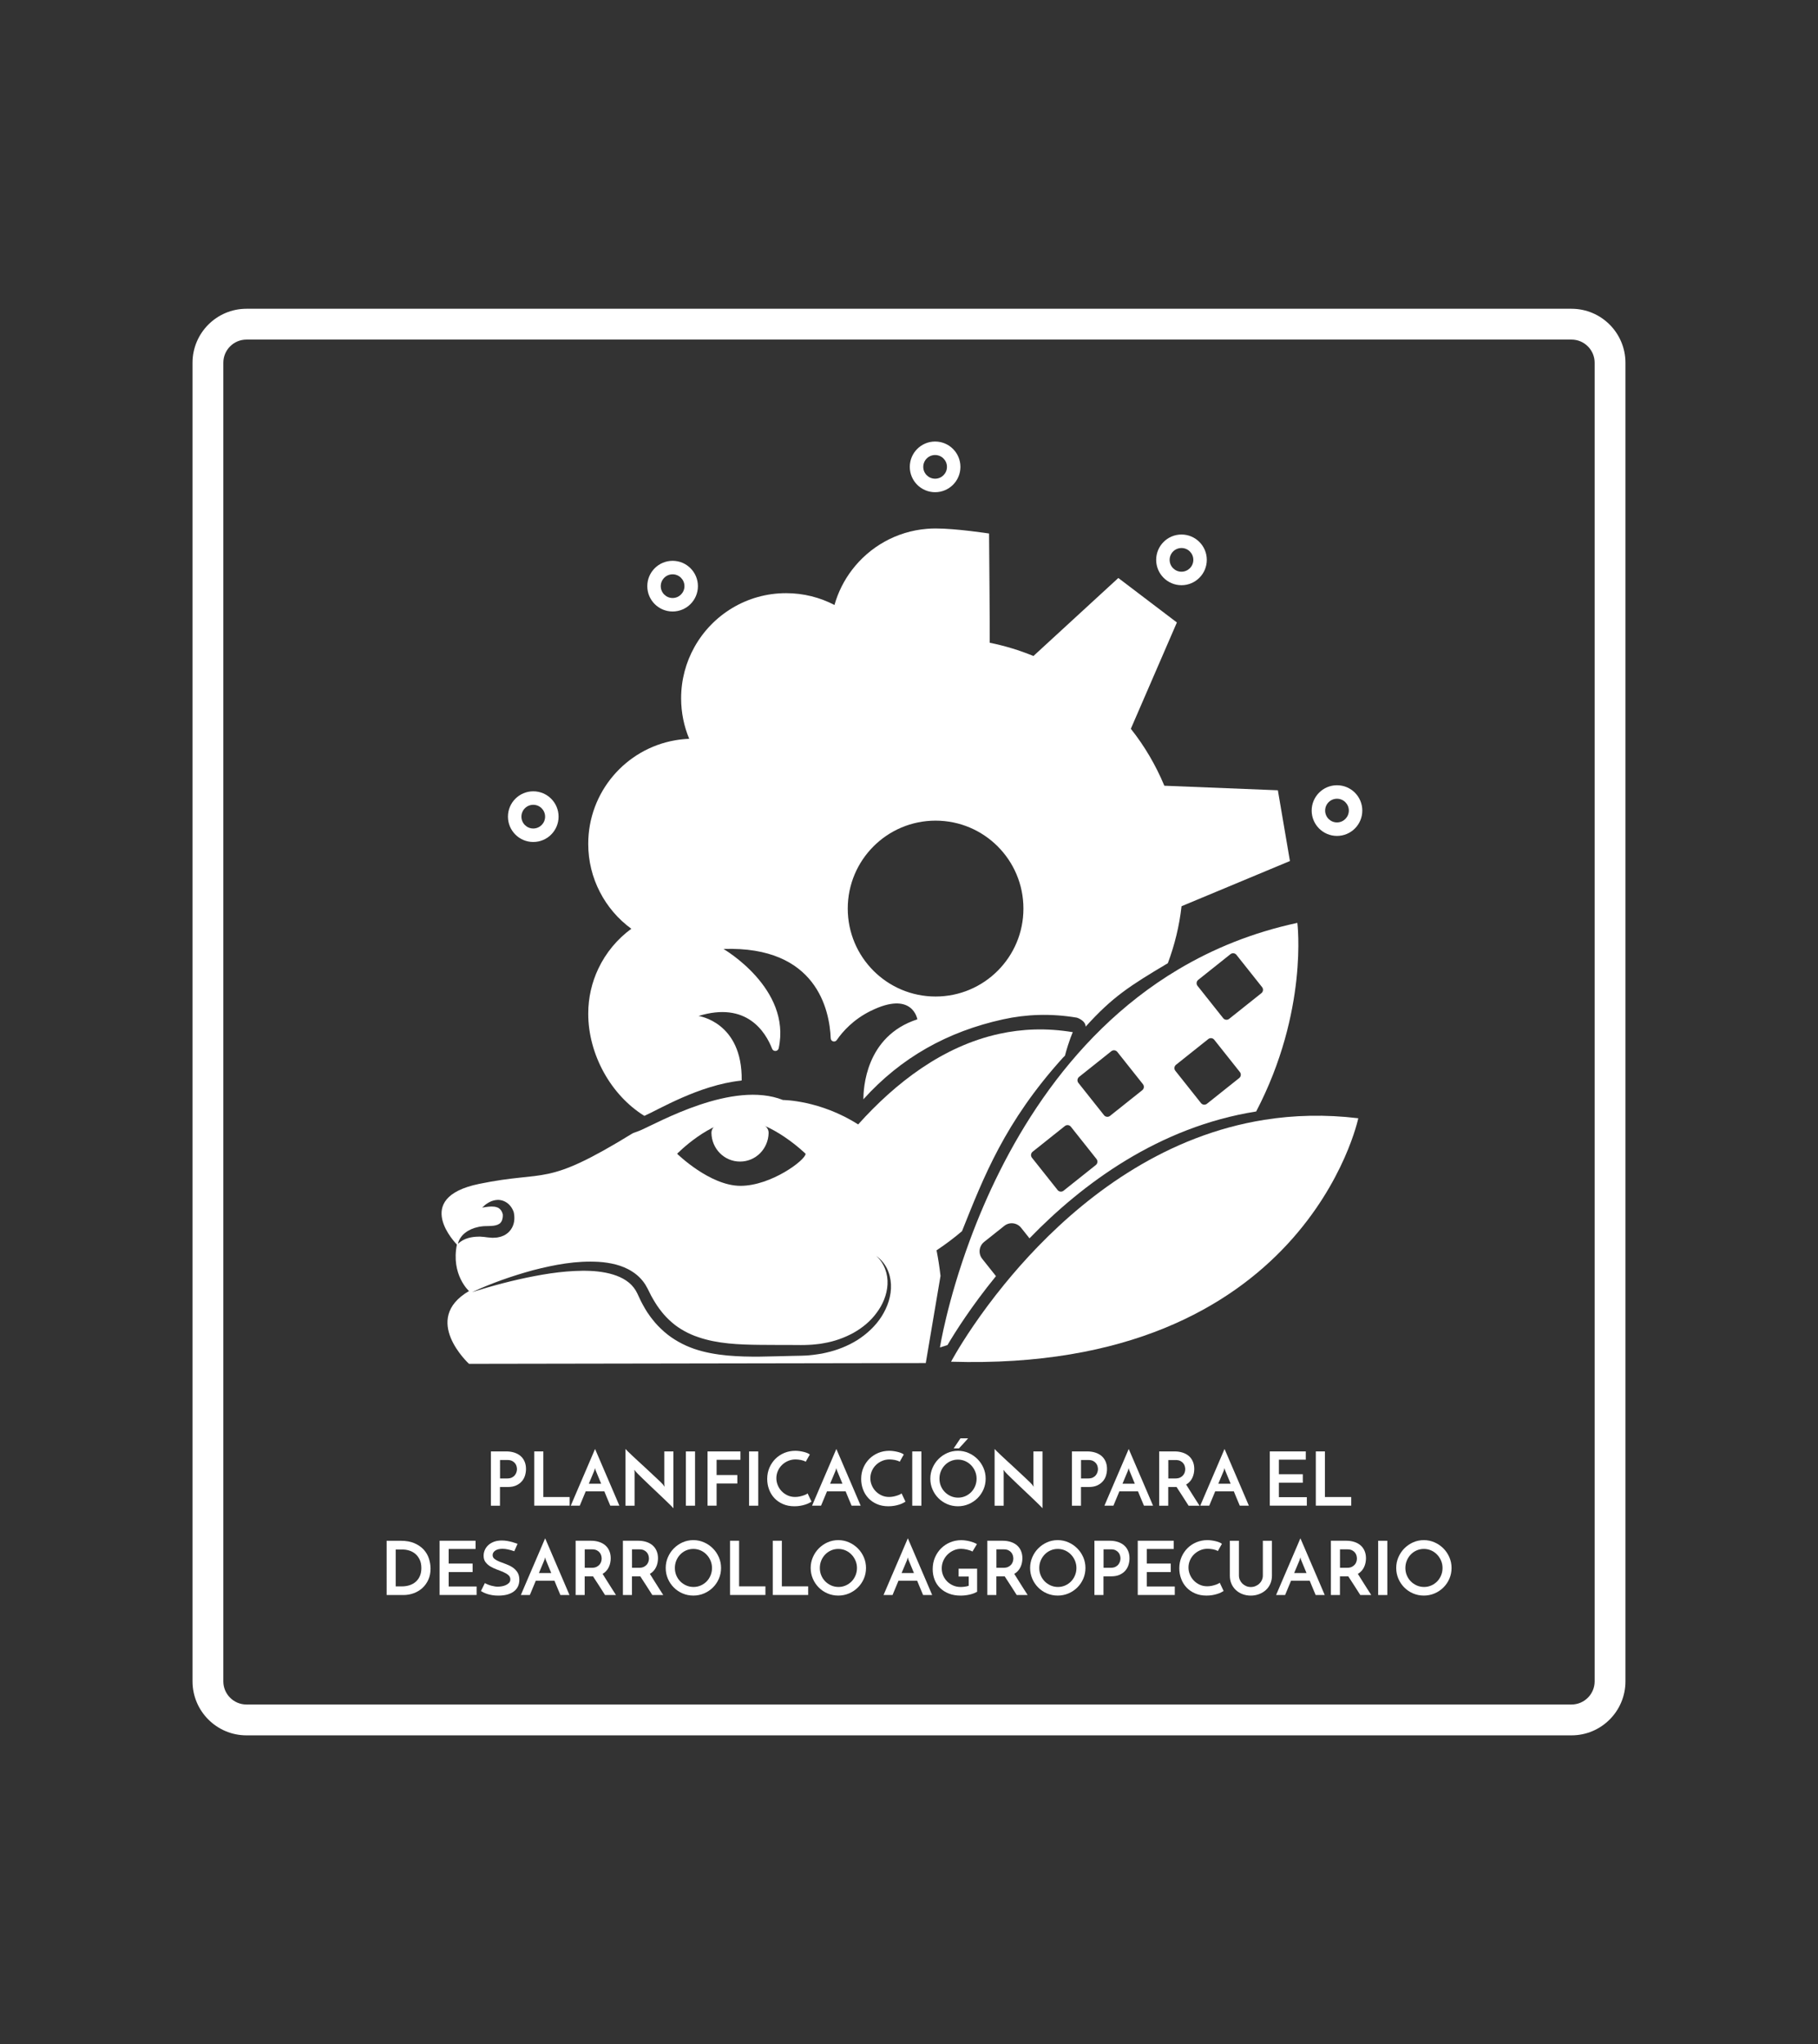 <?xml version="1.0" encoding="utf-8"?>
<!-- Generator: Adobe Illustrator 27.1.0, SVG Export Plug-In . SVG Version: 6.00 Build 0)  -->
<svg version="1.1" id="Capa_1" xmlns="http://www.w3.org/2000/svg" xmlns:xlink="http://www.w3.org/1999/xlink" x="0px" y="0px"
	 viewBox="0 0 683 768" style="enable-background:new 0 0 683 768;" xml:space="preserve">
<rect x="0" y="0" width="683" height="768" fill="#333333" stroke="none"/>
<style type="text/css">
	.st0{fill:#002E6D;}
	.st1{fill-rule:evenodd;clip-rule:evenodd;fill:#002E6D;}
	.st2{fill-rule:evenodd;clip-rule:evenodd;}
	.st3{fill:#FFFFFF;}
	.st4{fill-rule:evenodd;clip-rule:evenodd;fill:#FFFFFF;}
</style>
<g>
	<g>
		<g>
			<g>
				<path class="st3" d="M590.41,652H92.59c-11.17,0-20.26-9.1-20.26-20.29V136.3c0-11.19,9.09-20.29,20.26-20.29h497.81
					c11.19,0,20.26,9.1,20.26,20.29v495.41C610.67,642.9,601.59,652,590.41,652z M92.59,127.59c-4.8,0-8.69,3.9-8.69,8.71v495.41
					c0,4.79,3.89,8.7,8.69,8.7h497.81c4.8,0,8.69-3.91,8.69-8.7V136.3c0-4.8-3.89-8.71-8.69-8.71H92.59z"/>
			</g>
			<g>
				<path class="st3" d="M184.43,565.71v-20.39h5.75c1.12,0,2.14,0.15,3.06,0.45c0.92,0.3,1.7,0.73,2.35,1.29
					c0.64,0.56,1.14,1.25,1.49,2.07c0.35,0.82,0.53,1.74,0.53,2.77c0,0.82-0.12,1.64-0.36,2.45c-0.24,0.81-0.64,1.54-1.19,2.18
					c-0.55,0.64-1.26,1.17-2.14,1.57c-0.88,0.4-1.95,0.6-3.24,0.6h-2.85v7.02H184.43z M187.84,555.48h2.74
					c0.71,0,1.29-0.12,1.76-0.36c0.47-0.24,0.84-0.54,1.12-0.91c0.28-0.36,0.47-0.75,0.59-1.15c0.11-0.4,0.17-0.76,0.17-1.08
					c0-0.3-0.05-0.65-0.15-1.05c-0.1-0.4-0.29-0.78-0.56-1.13c-0.27-0.35-0.64-0.65-1.1-0.89c-0.47-0.24-1.06-0.36-1.79-0.36h-2.76
					V555.48z"/>
				<path class="st3" d="M200.71,565.71v-20.39h3.41v17.14h9.89v3.24H200.71z"/>
				<path class="st3" d="M229.28,565.71c-0.06-0.13-0.15-0.36-0.29-0.7c-0.14-0.34-0.31-0.75-0.52-1.23
					c-0.21-0.48-0.43-1.02-0.67-1.61c-0.24-0.59-0.49-1.2-0.75-1.83h-7.01l-2.23,5.37h-3.38c0.07-0.17,0.25-0.58,0.53-1.24
					c0.28-0.66,0.63-1.48,1.05-2.46c0.42-0.98,0.88-2.07,1.4-3.27c0.51-1.2,1.04-2.43,1.58-3.68c0.54-1.25,1.07-2.48,1.58-3.68
					c0.51-1.2,0.98-2.29,1.4-3.27c0.42-0.98,0.77-1.8,1.05-2.46c0.28-0.66,0.46-1.08,0.53-1.25c0.07,0.17,0.26,0.58,0.54,1.25
					c0.29,0.66,0.64,1.48,1.06,2.46c0.42,0.98,0.88,2.07,1.4,3.27c0.51,1.2,1.04,2.43,1.58,3.68c0.54,1.25,1.07,2.47,1.58,3.68
					c0.51,1.2,0.98,2.29,1.4,3.27c0.42,0.98,0.77,1.8,1.05,2.46s0.46,1.08,0.53,1.24H229.28z M221.21,557.46h4.64l-2.01-4.87
					c-0.02-0.02-0.07-0.14-0.14-0.38c-0.07-0.23-0.13-0.44-0.17-0.63c-0.04,0.19-0.09,0.4-0.17,0.63c-0.07,0.23-0.11,0.36-0.11,0.38
					L221.21,557.46z"/>
				<path class="st3" d="M252.99,545.33v21.34c-0.13-0.17-0.42-0.48-0.87-0.92c-0.45-0.45-1-0.98-1.65-1.61
					c-0.65-0.62-1.37-1.31-2.16-2.07c-0.79-0.75-1.6-1.52-2.42-2.29c-0.82-0.77-1.62-1.53-2.4-2.28c-0.78-0.75-1.49-1.43-2.14-2.06
					c-0.64-0.62-1.18-1.16-1.62-1.59c-0.44-0.44-0.72-0.74-0.85-0.91c-0.02-0.04-0.09-0.13-0.22-0.29c-0.13-0.16-0.24-0.3-0.34-0.43
					l0.08,0.89v12.61h-3.41V544.4c0.13,0.17,0.42,0.47,0.87,0.91c0.45,0.44,1,0.96,1.65,1.58c0.65,0.62,1.37,1.29,2.16,2.01
					c0.79,0.73,1.6,1.47,2.42,2.22c0.82,0.75,1.62,1.5,2.4,2.24c0.78,0.74,1.5,1.41,2.15,2.01c0.65,0.61,1.2,1.12,1.63,1.55
					c0.44,0.43,0.72,0.73,0.85,0.9l0.53,0.78l-0.08-0.95v-12.33H252.99z"/>
				<path class="st3" d="M257.68,545.33h3.44v20.39h-3.44V545.33z"/>
				<path class="st3" d="M265.81,565.71v-20.39h12.37v3.16h-8.96v5.71h7.79v3.19h-7.79v8.33H265.81z"/>
				<path class="st3" d="M281.42,545.33h3.44v20.39h-3.44V545.33z"/>
				<path class="st3" d="M304.88,564.2c-0.22,0.15-0.54,0.33-0.94,0.53s-0.88,0.4-1.42,0.57c-0.55,0.18-1.17,0.33-1.86,0.45
					c-0.69,0.12-1.42,0.18-2.21,0.18c-1.6,0-3.04-0.27-4.3-0.83c-1.27-0.55-2.34-1.29-3.21-2.22s-1.55-2.02-2.01-3.27
					c-0.47-1.25-0.7-2.56-0.7-3.94c0-1.53,0.28-2.94,0.84-4.24c0.56-1.3,1.32-2.41,2.28-3.36c0.96-0.94,2.08-1.67,3.35-2.2
					c1.28-0.52,2.64-0.78,4.09-0.78c0.56,0,1.12,0.04,1.69,0.13c0.57,0.08,1.1,0.19,1.61,0.32c0.5,0.13,0.94,0.28,1.33,0.45
					c0.38,0.17,0.66,0.34,0.82,0.53c-0.17,0.26-0.3,0.47-0.39,0.64c-0.09,0.17-0.19,0.34-0.29,0.52c-0.1,0.18-0.21,0.38-0.34,0.6
					c-0.12,0.22-0.29,0.53-0.52,0.92c-0.22-0.15-0.49-0.28-0.81-0.39c-0.32-0.11-0.65-0.2-0.99-0.27c-0.34-0.07-0.69-0.12-1.05-0.15
					c-0.35-0.04-0.67-0.06-0.95-0.06c-1.04,0-2.01,0.2-2.89,0.59c-0.88,0.39-1.65,0.91-2.29,1.55c-0.64,0.64-1.15,1.39-1.51,2.25
					c-0.36,0.86-0.54,1.74-0.54,2.66c0,0.9,0.17,1.77,0.52,2.62c0.34,0.85,0.83,1.6,1.45,2.25c0.62,0.65,1.36,1.18,2.22,1.58
					c0.86,0.4,1.81,0.6,2.85,0.6c0.6,0,1.17-0.06,1.73-0.18c0.56-0.12,1.05-0.26,1.48-0.41c0.43-0.15,0.78-0.3,1.05-0.45
					c0.27-0.15,0.41-0.25,0.43-0.31L304.88,564.2z"/>
				<path class="st3" d="M319.93,565.71c-0.06-0.13-0.15-0.36-0.29-0.7c-0.14-0.34-0.31-0.75-0.52-1.23
					c-0.21-0.48-0.43-1.02-0.67-1.61c-0.24-0.59-0.49-1.2-0.75-1.83h-7.01l-2.23,5.37h-3.38c0.07-0.17,0.25-0.58,0.53-1.24
					s0.63-1.48,1.05-2.46c0.42-0.98,0.88-2.07,1.4-3.27c0.51-1.2,1.04-2.43,1.58-3.68c0.54-1.25,1.07-2.48,1.58-3.68
					c0.51-1.2,0.98-2.29,1.4-3.27c0.42-0.98,0.77-1.8,1.05-2.46c0.28-0.66,0.46-1.08,0.53-1.25c0.07,0.17,0.26,0.58,0.54,1.25
					c0.29,0.66,0.64,1.48,1.06,2.46c0.42,0.98,0.88,2.07,1.4,3.27c0.51,1.2,1.04,2.43,1.58,3.68c0.54,1.25,1.07,2.47,1.58,3.68
					c0.51,1.2,0.98,2.29,1.4,3.27c0.42,0.98,0.77,1.8,1.05,2.46c0.28,0.66,0.46,1.08,0.53,1.24H319.93z M311.86,557.46h4.64
					l-2.01-4.87c-0.02-0.02-0.07-0.14-0.14-0.38c-0.07-0.23-0.13-0.44-0.17-0.63c-0.04,0.19-0.09,0.4-0.17,0.63
					c-0.07,0.23-0.11,0.36-0.11,0.38L311.86,557.46z"/>
				<path class="st3" d="M340.18,564.2c-0.22,0.15-0.54,0.33-0.94,0.53c-0.4,0.21-0.88,0.4-1.42,0.57
					c-0.55,0.18-1.17,0.33-1.86,0.45c-0.69,0.12-1.42,0.18-2.21,0.18c-1.6,0-3.04-0.27-4.3-0.83c-1.27-0.55-2.34-1.29-3.21-2.22
					s-1.55-2.02-2.01-3.27c-0.47-1.25-0.7-2.56-0.7-3.94c0-1.53,0.28-2.94,0.84-4.24c0.56-1.3,1.32-2.41,2.28-3.36
					c0.96-0.94,2.08-1.67,3.35-2.2c1.28-0.52,2.64-0.78,4.09-0.78c0.56,0,1.12,0.04,1.69,0.13c0.57,0.08,1.1,0.19,1.61,0.32
					c0.5,0.13,0.94,0.28,1.33,0.45c0.38,0.17,0.66,0.34,0.82,0.53c-0.17,0.26-0.3,0.47-0.39,0.64c-0.09,0.17-0.19,0.34-0.29,0.52
					c-0.1,0.18-0.21,0.38-0.33,0.6c-0.12,0.22-0.29,0.53-0.52,0.92c-0.22-0.15-0.49-0.28-0.81-0.39c-0.32-0.11-0.65-0.2-0.99-0.27
					c-0.34-0.07-0.69-0.12-1.05-0.15c-0.35-0.04-0.67-0.06-0.95-0.06c-1.04,0-2.01,0.2-2.89,0.59c-0.88,0.39-1.65,0.91-2.29,1.55
					c-0.64,0.64-1.15,1.39-1.51,2.25c-0.36,0.86-0.54,1.74-0.54,2.66c0,0.9,0.17,1.77,0.52,2.62c0.34,0.85,0.83,1.6,1.45,2.25
					c0.62,0.65,1.36,1.18,2.22,1.58c0.86,0.4,1.81,0.6,2.85,0.6c0.6,0,1.17-0.06,1.73-0.18c0.56-0.12,1.05-0.26,1.48-0.41
					c0.43-0.15,0.78-0.3,1.05-0.45c0.27-0.15,0.41-0.25,0.43-0.31L340.18,564.2z"/>
				<path class="st3" d="M342.72,545.33h3.44v20.39h-3.44V545.33z"/>
				<path class="st3" d="M349.51,555.56c0-1.42,0.27-2.76,0.82-4.03c0.55-1.27,1.29-2.38,2.23-3.33c0.94-0.95,2.04-1.71,3.29-2.27
					c1.26-0.56,2.6-0.84,4.04-0.84c1.41,0,2.75,0.28,4.02,0.84c1.27,0.56,2.37,1.31,3.32,2.27c0.95,0.95,1.7,2.06,2.25,3.33
					c0.55,1.27,0.82,2.61,0.82,4.03c0,1.44-0.28,2.78-0.82,4.04c-0.55,1.26-1.3,2.36-2.25,3.3c-0.95,0.94-2.06,1.68-3.32,2.22
					c-1.27,0.54-2.61,0.81-4.02,0.81c-1.43,0-2.78-0.27-4.04-0.81c-1.26-0.54-2.36-1.28-3.29-2.22c-0.94-0.94-1.69-2.04-2.23-3.3
					C349.78,558.35,349.51,557,349.51,555.56z M352.94,555.56c0,0.99,0.18,1.92,0.54,2.78c0.36,0.87,0.87,1.62,1.51,2.27
					c0.64,0.64,1.39,1.15,2.23,1.52c0.85,0.37,1.76,0.56,2.75,0.56c0.95,0,1.85-0.19,2.69-0.56c0.85-0.37,1.58-0.88,2.21-1.52
					c0.62-0.64,1.12-1.4,1.48-2.27c0.36-0.87,0.54-1.79,0.54-2.78c0-0.99-0.19-1.92-0.56-2.78c-0.37-0.87-0.88-1.63-1.51-2.28
					c-0.63-0.65-1.37-1.16-2.22-1.54c-0.85-0.37-1.75-0.56-2.72-0.56c-0.97,0-1.88,0.19-2.72,0.56c-0.85,0.37-1.58,0.89-2.21,1.54
					c-0.62,0.65-1.12,1.41-1.48,2.28C353.12,553.65,352.94,554.57,352.94,555.56z M358.28,544.18c0.43-0.62,0.85-1.24,1.27-1.87
					c0.42-0.63,0.84-1.27,1.27-1.9h2.88c-0.56,0.63-1.13,1.27-1.7,1.9c-0.58,0.63-1.16,1.26-1.73,1.87H358.28z"/>
				<path class="st3" d="M391.65,545.33v21.34c-0.13-0.17-0.42-0.48-0.87-0.92c-0.45-0.45-1-0.98-1.65-1.61
					c-0.65-0.62-1.37-1.31-2.16-2.07c-0.79-0.75-1.6-1.52-2.42-2.29c-0.82-0.77-1.62-1.53-2.4-2.28c-0.78-0.75-1.49-1.43-2.14-2.06
					c-0.64-0.62-1.18-1.16-1.62-1.59c-0.44-0.44-0.72-0.74-0.85-0.91c-0.02-0.04-0.09-0.13-0.22-0.29c-0.13-0.16-0.24-0.3-0.33-0.43
					l0.08,0.89v12.61h-3.41V544.4c0.13,0.17,0.42,0.47,0.87,0.91c0.45,0.44,1,0.96,1.65,1.58c0.65,0.62,1.37,1.29,2.16,2.01
					c0.79,0.73,1.6,1.47,2.42,2.22c0.82,0.75,1.62,1.5,2.4,2.24c0.78,0.74,1.5,1.41,2.15,2.01c0.65,0.61,1.2,1.12,1.63,1.55
					c0.44,0.43,0.72,0.73,0.85,0.9l0.53,0.78l-0.08-0.95v-12.33H391.65z"/>
				<path class="st3" d="M402.71,565.71v-20.39h5.75c1.12,0,2.14,0.15,3.06,0.45c0.92,0.3,1.7,0.73,2.35,1.29
					c0.64,0.56,1.14,1.25,1.49,2.07c0.35,0.82,0.53,1.74,0.53,2.77c0,0.82-0.12,1.64-0.36,2.45c-0.24,0.81-0.64,1.54-1.19,2.18
					c-0.55,0.64-1.26,1.17-2.14,1.57c-0.88,0.4-1.95,0.6-3.24,0.6h-2.85v7.02H402.71z M406.11,555.48h2.74
					c0.71,0,1.29-0.12,1.76-0.36c0.47-0.24,0.84-0.54,1.12-0.91c0.28-0.36,0.47-0.75,0.59-1.15c0.11-0.4,0.17-0.76,0.17-1.08
					c0-0.3-0.05-0.65-0.15-1.05c-0.1-0.4-0.29-0.78-0.56-1.13c-0.27-0.35-0.64-0.65-1.1-0.89c-0.47-0.24-1.06-0.36-1.79-0.36h-2.76
					V555.48z"/>
				<path class="st3" d="M429.77,565.71c-0.06-0.13-0.15-0.36-0.29-0.7c-0.14-0.34-0.31-0.75-0.52-1.23
					c-0.2-0.48-0.43-1.02-0.67-1.61c-0.24-0.59-0.49-1.2-0.75-1.83h-7.01l-2.23,5.37h-3.38c0.07-0.17,0.25-0.58,0.53-1.24
					c0.28-0.66,0.63-1.48,1.05-2.46c0.42-0.98,0.88-2.07,1.4-3.27c0.51-1.2,1.04-2.43,1.58-3.68c0.54-1.25,1.07-2.48,1.58-3.68
					c0.51-1.2,0.98-2.29,1.4-3.27c0.42-0.98,0.77-1.8,1.05-2.46c0.28-0.66,0.46-1.08,0.53-1.25c0.07,0.17,0.26,0.58,0.54,1.25
					c0.29,0.66,0.64,1.48,1.06,2.46c0.42,0.98,0.88,2.07,1.4,3.27c0.51,1.2,1.04,2.43,1.58,3.68c0.54,1.25,1.07,2.47,1.58,3.68
					c0.51,1.2,0.98,2.29,1.4,3.27c0.42,0.98,0.77,1.8,1.05,2.46s0.46,1.08,0.53,1.24H429.77z M421.7,557.46h4.64l-2.01-4.87
					c-0.02-0.02-0.07-0.14-0.14-0.38c-0.07-0.23-0.13-0.44-0.17-0.63c-0.04,0.19-0.09,0.4-0.17,0.63c-0.07,0.23-0.11,0.36-0.11,0.38
					L421.7,557.46z"/>
				<path class="st3" d="M435.49,565.71v-20.39h5.75c1.12,0,2.14,0.15,3.06,0.45c0.92,0.3,1.7,0.73,2.35,1.29
					c0.64,0.56,1.14,1.25,1.49,2.07c0.35,0.82,0.53,1.74,0.53,2.77c0,0.56-0.06,1.12-0.17,1.68c-0.11,0.56-0.29,1.1-0.53,1.62
					c-0.24,0.52-0.56,1-0.95,1.44c-0.39,0.44-0.86,0.82-1.4,1.13c0.41,0.65,0.81,1.29,1.2,1.92c0.39,0.62,0.79,1.25,1.19,1.89
					s0.81,1.29,1.24,1.96c0.43,0.67,0.89,1.4,1.4,2.18h-4.11c-0.84-1.3-1.63-2.54-2.37-3.71c-0.75-1.17-1.46-2.27-2.15-3.31h-0.28
					h-2.85v7.02H435.49z M438.9,555.48h2.74c0.71,0,1.29-0.12,1.76-0.36c0.47-0.24,0.84-0.54,1.12-0.88
					c0.28-0.34,0.47-0.72,0.59-1.12c0.11-0.4,0.17-0.77,0.17-1.1c0-0.32-0.05-0.67-0.15-1.08c-0.1-0.4-0.29-0.78-0.56-1.13
					c-0.27-0.35-0.64-0.65-1.1-0.89c-0.47-0.24-1.06-0.36-1.79-0.36h-2.76V555.48z"/>
				<path class="st3" d="M465.77,565.71c-0.06-0.13-0.15-0.36-0.29-0.7c-0.14-0.34-0.31-0.75-0.52-1.23
					c-0.21-0.48-0.43-1.02-0.67-1.61c-0.24-0.59-0.49-1.2-0.75-1.83h-7.01l-2.23,5.37h-3.38c0.07-0.17,0.25-0.58,0.53-1.24
					s0.63-1.48,1.05-2.46c0.42-0.98,0.88-2.07,1.4-3.27c0.51-1.2,1.04-2.43,1.58-3.68c0.54-1.25,1.07-2.48,1.58-3.68
					c0.51-1.2,0.98-2.29,1.4-3.27c0.42-0.98,0.77-1.8,1.05-2.46c0.28-0.66,0.46-1.08,0.53-1.25c0.07,0.17,0.26,0.58,0.54,1.25
					c0.29,0.66,0.64,1.48,1.06,2.46c0.42,0.98,0.88,2.07,1.4,3.27c0.51,1.2,1.04,2.43,1.58,3.68c0.54,1.25,1.07,2.47,1.58,3.68
					c0.51,1.2,0.98,2.29,1.4,3.27c0.42,0.98,0.77,1.8,1.05,2.46c0.28,0.66,0.46,1.08,0.53,1.24H465.77z M457.7,557.46h4.64
					l-2.01-4.87c-0.02-0.02-0.07-0.14-0.14-0.38c-0.07-0.23-0.13-0.44-0.17-0.63c-0.04,0.19-0.09,0.4-0.17,0.63
					c-0.07,0.23-0.11,0.36-0.11,0.38L457.7,557.46z"/>
				<path class="st3" d="M477.05,565.71v-20.39h13.52v3.1h-10.11v5.48h8.99v3.19h-8.99v5.42h10.5v3.19H477.05z"/>
				<path class="st3" d="M494.34,565.71v-20.39h3.41v17.14h9.89v3.24H494.34z"/>
				<path class="st3" d="M145.24,578.89h5.28c2.05,0,3.78,0.31,5.21,0.94c1.42,0.62,2.58,1.43,3.48,2.42
					c0.89,0.99,1.54,2.11,1.94,3.37c0.4,1.26,0.6,2.51,0.6,3.76c0,1.53-0.27,2.9-0.82,4.12c-0.55,1.22-1.29,2.26-2.22,3.12
					c-0.93,0.86-2.02,1.51-3.25,1.97c-1.24,0.46-2.55,0.69-3.92,0.69h-6.28V578.89z M150.99,596.03c1.06,0,2.04-0.15,2.93-0.45
					c0.89-0.3,1.67-0.74,2.32-1.33c0.65-0.59,1.16-1.3,1.52-2.15c0.36-0.85,0.54-1.83,0.54-2.95c0-1.27-0.22-2.34-0.66-3.23
					c-0.44-0.88-0.99-1.6-1.66-2.15c-0.67-0.55-1.42-0.95-2.23-1.2c-0.82-0.25-1.6-0.38-2.35-0.38h-2.74v13.84H150.99z"/>
				<path class="st3" d="M165.15,599.27v-20.39h13.52v3.1h-10.11v5.48h8.99v3.19h-8.99v5.42h10.5v3.19H165.15z"/>
				<path class="st3" d="M194.44,580.03l-1.23,2.8c-0.78-0.28-1.55-0.5-2.32-0.67c-0.76-0.17-1.47-0.25-2.12-0.25
					c-1.14,0-2.03,0.22-2.7,0.67c-0.66,0.45-0.99,1.02-0.99,1.71c0,0.6,0.25,1.08,0.74,1.45c0.49,0.37,1.11,0.71,1.86,1.01
					c0.74,0.3,1.55,0.6,2.41,0.91c0.87,0.31,1.67,0.7,2.42,1.19c0.74,0.48,1.36,1.1,1.86,1.85c0.49,0.75,0.74,1.7,0.74,2.85
					c0,0.89-0.16,1.71-0.49,2.43c-0.33,0.73-0.81,1.35-1.47,1.87c-0.65,0.52-1.48,0.93-2.47,1.22c-1,0.29-2.16,0.43-3.5,0.43
					c-0.82,0-1.56-0.06-2.23-0.17c-0.67-0.11-1.27-0.25-1.8-0.42c-0.53-0.17-1-0.35-1.41-0.55c-0.41-0.2-0.76-0.39-1.06-0.57
					l1.48-2.99c0.78,0.43,1.62,0.76,2.51,0.99c0.89,0.23,1.68,0.35,2.37,0.35c0.34,0,0.77-0.04,1.3-0.11
					c0.53-0.07,1.05-0.21,1.55-0.42c0.5-0.21,0.94-0.49,1.3-0.84c0.36-0.35,0.54-0.81,0.54-1.37c0-0.65-0.25-1.19-0.74-1.61
					c-0.49-0.42-1.11-0.79-1.86-1.12c-0.75-0.33-1.55-0.65-2.42-0.96c-0.87-0.32-1.67-0.69-2.42-1.13
					c-0.75-0.44-1.36-0.98-1.86-1.62c-0.49-0.64-0.74-1.46-0.74-2.45c0-0.71,0.14-1.4,0.42-2.08c0.28-0.68,0.7-1.29,1.27-1.83
					c0.57-0.54,1.27-0.98,2.12-1.31c0.85-0.33,1.85-0.5,3-0.5c0.73,0,1.43,0.06,2.11,0.18c0.68,0.12,1.29,0.26,1.83,0.41
					c0.54,0.15,0.99,0.29,1.34,0.43S194.37,580.01,194.44,580.03z"/>
				<path class="st3" d="M210.53,599.27c-0.06-0.13-0.15-0.36-0.29-0.7c-0.14-0.34-0.31-0.75-0.52-1.23
					c-0.21-0.48-0.43-1.02-0.67-1.61c-0.24-0.59-0.49-1.2-0.75-1.83h-7.01l-2.23,5.37h-3.38c0.07-0.17,0.25-0.58,0.53-1.24
					c0.28-0.66,0.63-1.48,1.05-2.46c0.42-0.98,0.88-2.07,1.4-3.27c0.51-1.2,1.04-2.43,1.58-3.68c0.54-1.25,1.07-2.48,1.58-3.68
					c0.51-1.2,0.98-2.29,1.4-3.27c0.42-0.98,0.77-1.8,1.05-2.46c0.28-0.66,0.46-1.08,0.53-1.25c0.07,0.17,0.26,0.58,0.54,1.25
					c0.29,0.66,0.64,1.48,1.06,2.46c0.42,0.98,0.88,2.07,1.4,3.27c0.51,1.2,1.04,2.43,1.58,3.68c0.54,1.25,1.07,2.47,1.58,3.68
					c0.51,1.2,0.98,2.29,1.4,3.27c0.42,0.98,0.77,1.8,1.05,2.46c0.28,0.66,0.46,1.08,0.53,1.24H210.53z M202.46,591.02h4.64
					l-2.01-4.87c-0.02-0.02-0.07-0.14-0.14-0.38c-0.07-0.23-0.13-0.44-0.17-0.63c-0.04,0.19-0.09,0.4-0.17,0.63
					c-0.07,0.23-0.11,0.36-0.11,0.38L202.46,591.02z"/>
				<path class="st3" d="M216.26,599.27v-20.39h5.75c1.12,0,2.14,0.15,3.06,0.45c0.92,0.3,1.7,0.73,2.35,1.29
					c0.64,0.56,1.14,1.25,1.49,2.07s0.53,1.74,0.53,2.77c0,0.56-0.06,1.12-0.17,1.68c-0.11,0.56-0.29,1.1-0.53,1.62
					c-0.24,0.52-0.56,1-0.95,1.44c-0.39,0.44-0.86,0.82-1.4,1.13c0.41,0.65,0.81,1.29,1.2,1.92c0.39,0.62,0.79,1.25,1.19,1.89
					c0.4,0.63,0.81,1.29,1.24,1.96c0.43,0.67,0.89,1.4,1.4,2.18h-4.11c-0.84-1.3-1.63-2.54-2.37-3.71
					c-0.75-1.17-1.46-2.27-2.15-3.31h-0.28h-2.85v7.02H216.26z M219.66,589.04h2.74c0.71,0,1.29-0.12,1.76-0.36
					c0.47-0.24,0.84-0.54,1.12-0.88c0.28-0.34,0.47-0.72,0.59-1.12c0.11-0.4,0.17-0.77,0.17-1.1c0-0.32-0.05-0.67-0.15-1.08
					c-0.1-0.4-0.29-0.78-0.56-1.13c-0.27-0.35-0.64-0.65-1.1-0.89c-0.47-0.24-1.06-0.36-1.79-0.36h-2.76V589.04z"/>
				<path class="st3" d="M234.02,599.27v-20.39h5.75c1.12,0,2.14,0.15,3.06,0.45c0.92,0.3,1.7,0.73,2.35,1.29
					c0.64,0.56,1.14,1.25,1.49,2.07c0.35,0.82,0.53,1.74,0.53,2.77c0,0.56-0.06,1.12-0.17,1.68c-0.11,0.56-0.29,1.1-0.53,1.62
					c-0.24,0.52-0.56,1-0.95,1.44c-0.39,0.44-0.86,0.82-1.4,1.13c0.41,0.65,0.81,1.29,1.2,1.92c0.39,0.62,0.79,1.25,1.19,1.89
					c0.4,0.63,0.81,1.29,1.24,1.96c0.43,0.67,0.89,1.4,1.4,2.18h-4.11c-0.84-1.3-1.63-2.54-2.37-3.71
					c-0.75-1.17-1.46-2.27-2.15-3.31h-0.28h-2.85v7.02H234.02z M237.42,589.04h2.74c0.71,0,1.29-0.12,1.76-0.36
					c0.47-0.24,0.84-0.54,1.12-0.88c0.28-0.34,0.47-0.72,0.59-1.12c0.11-0.4,0.17-0.77,0.17-1.1c0-0.32-0.05-0.67-0.15-1.08
					c-0.1-0.4-0.29-0.78-0.56-1.13c-0.27-0.35-0.64-0.65-1.1-0.89c-0.47-0.24-1.06-0.36-1.79-0.36h-2.76V589.04z"/>
				<path class="st3" d="M250.1,589.12c0-1.42,0.27-2.76,0.82-4.03c0.55-1.27,1.29-2.38,2.23-3.33c0.94-0.95,2.04-1.71,3.29-2.27
					c1.26-0.56,2.6-0.84,4.04-0.84c1.41,0,2.75,0.28,4.02,0.84c1.27,0.56,2.37,1.31,3.32,2.27c0.95,0.95,1.7,2.06,2.25,3.33
					c0.55,1.27,0.82,2.61,0.82,4.03c0,1.44-0.28,2.78-0.82,4.04c-0.55,1.26-1.3,2.36-2.25,3.3c-0.95,0.94-2.06,1.68-3.32,2.22
					c-1.27,0.54-2.61,0.81-4.02,0.81c-1.43,0-2.78-0.27-4.04-0.81c-1.26-0.54-2.36-1.28-3.29-2.22c-0.94-0.94-1.69-2.04-2.23-3.3
					C250.38,591.9,250.1,590.56,250.1,589.12z M253.54,589.12c0,0.99,0.18,1.92,0.54,2.78c0.36,0.87,0.87,1.62,1.51,2.27
					c0.64,0.64,1.39,1.15,2.23,1.52c0.85,0.37,1.76,0.56,2.75,0.56c0.95,0,1.85-0.19,2.69-0.56c0.85-0.37,1.58-0.88,2.21-1.52
					c0.62-0.64,1.12-1.4,1.48-2.27c0.36-0.87,0.54-1.79,0.54-2.78c0-0.99-0.19-1.92-0.56-2.78c-0.37-0.87-0.88-1.63-1.51-2.28
					c-0.63-0.65-1.37-1.17-2.22-1.54c-0.85-0.37-1.75-0.56-2.72-0.56c-0.97,0-1.88,0.19-2.72,0.56c-0.85,0.37-1.58,0.89-2.21,1.54
					c-0.62,0.65-1.12,1.41-1.48,2.28C253.72,587.21,253.54,588.13,253.54,589.12z"/>
				<path class="st3" d="M274.26,599.27v-20.39h3.41v17.14h9.89v3.24H274.26z"/>
				<path class="st3" d="M290.32,599.27v-20.39h3.41v17.14h9.89v3.24H290.32z"/>
				<path class="st3" d="M304.56,589.12c0-1.42,0.27-2.76,0.82-4.03c0.55-1.27,1.29-2.38,2.23-3.33c0.94-0.95,2.04-1.71,3.29-2.27
					c1.26-0.56,2.6-0.84,4.04-0.84c1.41,0,2.75,0.28,4.02,0.84c1.27,0.56,2.37,1.31,3.32,2.27c0.95,0.95,1.7,2.06,2.25,3.33
					c0.55,1.27,0.82,2.61,0.82,4.03c0,1.44-0.28,2.78-0.82,4.04c-0.55,1.26-1.3,2.36-2.25,3.3c-0.95,0.94-2.06,1.68-3.32,2.22
					c-1.27,0.54-2.61,0.81-4.02,0.81c-1.43,0-2.78-0.27-4.04-0.81c-1.26-0.54-2.36-1.28-3.29-2.22c-0.94-0.94-1.69-2.04-2.23-3.3
					C304.84,591.9,304.56,590.56,304.56,589.12z M308,589.12c0,0.99,0.18,1.92,0.54,2.78c0.36,0.87,0.87,1.62,1.51,2.27
					c0.64,0.64,1.39,1.15,2.23,1.52c0.85,0.37,1.76,0.56,2.75,0.56c0.95,0,1.85-0.19,2.69-0.56c0.85-0.37,1.58-0.88,2.21-1.52
					c0.62-0.64,1.12-1.4,1.48-2.27c0.36-0.87,0.54-1.79,0.54-2.78c0-0.99-0.19-1.92-0.56-2.78c-0.37-0.87-0.88-1.63-1.51-2.28
					c-0.63-0.65-1.37-1.17-2.22-1.54c-0.85-0.37-1.75-0.56-2.72-0.56c-0.97,0-1.88,0.19-2.72,0.56c-0.85,0.37-1.58,0.89-2.21,1.54
					c-0.62,0.65-1.12,1.41-1.48,2.28C308.18,587.21,308,588.13,308,589.12z"/>
				<path class="st3" d="M346.79,599.27c-0.06-0.13-0.15-0.36-0.29-0.7c-0.14-0.34-0.31-0.75-0.52-1.23
					c-0.21-0.48-0.43-1.02-0.67-1.61c-0.24-0.59-0.49-1.2-0.75-1.83h-7.01l-2.23,5.37h-3.38c0.07-0.17,0.25-0.58,0.53-1.24
					c0.28-0.66,0.63-1.48,1.05-2.46c0.42-0.98,0.88-2.07,1.4-3.27c0.51-1.2,1.04-2.43,1.58-3.68c0.54-1.25,1.07-2.48,1.58-3.68
					c0.51-1.2,0.98-2.29,1.4-3.27c0.42-0.98,0.77-1.8,1.05-2.46c0.28-0.66,0.46-1.08,0.53-1.25c0.07,0.17,0.26,0.58,0.54,1.25
					c0.29,0.66,0.64,1.48,1.06,2.46c0.42,0.98,0.88,2.07,1.4,3.27c0.51,1.2,1.04,2.43,1.58,3.68c0.54,1.25,1.07,2.47,1.58,3.68
					c0.51,1.2,0.98,2.29,1.4,3.27c0.42,0.98,0.77,1.8,1.05,2.46c0.28,0.66,0.46,1.08,0.53,1.24H346.79z M338.72,591.02h4.64
					l-2.01-4.87c-0.02-0.02-0.07-0.14-0.14-0.38c-0.07-0.23-0.13-0.44-0.17-0.63c-0.04,0.19-0.09,0.4-0.17,0.63
					c-0.07,0.23-0.11,0.36-0.11,0.38L338.72,591.02z"/>
				<path class="st3" d="M367.09,589.37v8.67c-0.78,0.47-1.73,0.83-2.83,1.08c-1.11,0.25-2.24,0.38-3.39,0.38
					c-1.6,0-3.05-0.25-4.34-0.75c-1.29-0.5-2.4-1.19-3.31-2.07c-0.91-0.88-1.61-1.92-2.09-3.13c-0.48-1.21-0.73-2.54-0.73-3.97
					c0-1.62,0.29-3.1,0.87-4.43c0.58-1.33,1.35-2.48,2.33-3.44c0.98-0.96,2.11-1.71,3.41-2.24c1.29-0.53,2.66-0.8,4.09-0.8
					c0.48,0,0.99,0.03,1.52,0.1c0.53,0.07,1.06,0.16,1.58,0.29c0.52,0.13,1.02,0.28,1.51,0.46c0.48,0.18,0.92,0.39,1.31,0.63
					l-1.68,2.8c-0.26-0.17-0.57-0.31-0.94-0.43c-0.36-0.12-0.74-0.23-1.13-0.32c-0.39-0.09-0.78-0.16-1.16-0.21
					c-0.38-0.05-0.74-0.07-1.08-0.07c-0.95,0-1.86,0.19-2.72,0.57c-0.87,0.38-1.63,0.9-2.3,1.55c-0.67,0.65-1.21,1.43-1.61,2.34
					c-0.4,0.91-0.6,1.87-0.6,2.89c0,0.93,0.18,1.82,0.53,2.66c0.35,0.84,0.85,1.58,1.48,2.22c0.63,0.64,1.39,1.16,2.26,1.54
					c0.88,0.38,1.83,0.57,2.88,0.57c0.37,0,0.84-0.03,1.4-0.1c0.56-0.07,1.09-0.18,1.59-0.35v-3.47h-3.8v-2.96H367.09z"/>
				<path class="st3" d="M370.92,599.27v-20.39h5.75c1.12,0,2.14,0.15,3.06,0.45c0.92,0.3,1.7,0.73,2.35,1.29
					c0.64,0.56,1.14,1.25,1.49,2.07c0.35,0.82,0.53,1.74,0.53,2.77c0,0.56-0.06,1.12-0.17,1.68c-0.11,0.56-0.29,1.1-0.53,1.62
					c-0.24,0.52-0.56,1-0.95,1.44c-0.39,0.44-0.86,0.82-1.4,1.13c0.41,0.65,0.81,1.29,1.2,1.92c0.39,0.62,0.79,1.25,1.19,1.89
					c0.4,0.63,0.81,1.29,1.24,1.96c0.43,0.67,0.89,1.4,1.4,2.18h-4.11c-0.84-1.3-1.63-2.54-2.37-3.71
					c-0.75-1.17-1.46-2.27-2.15-3.31h-0.28h-2.85v7.02H370.92z M374.32,589.04h2.74c0.71,0,1.29-0.12,1.76-0.36
					c0.47-0.24,0.84-0.54,1.12-0.88c0.28-0.34,0.47-0.72,0.59-1.12c0.11-0.4,0.17-0.77,0.17-1.1c0-0.32-0.05-0.67-0.15-1.08
					c-0.1-0.4-0.29-0.78-0.56-1.13c-0.27-0.35-0.64-0.65-1.1-0.89c-0.47-0.24-1.06-0.36-1.79-0.36h-2.76V589.04z"/>
				<path class="st3" d="M387,589.12c0-1.42,0.27-2.76,0.82-4.03c0.55-1.27,1.29-2.38,2.23-3.33c0.94-0.95,2.04-1.71,3.29-2.27
					c1.26-0.56,2.6-0.84,4.04-0.84c1.41,0,2.75,0.28,4.02,0.84c1.27,0.56,2.37,1.31,3.32,2.27c0.95,0.95,1.7,2.06,2.25,3.33
					c0.55,1.27,0.82,2.61,0.82,4.03c0,1.44-0.28,2.78-0.82,4.04c-0.55,1.26-1.3,2.36-2.25,3.3c-0.95,0.94-2.06,1.68-3.32,2.22
					c-1.27,0.54-2.61,0.81-4.02,0.81c-1.43,0-2.78-0.27-4.04-0.81c-1.26-0.54-2.36-1.28-3.29-2.22c-0.94-0.94-1.69-2.04-2.23-3.3
					C387.28,591.9,387,590.56,387,589.12z M390.44,589.12c0,0.99,0.18,1.92,0.55,2.78c0.36,0.87,0.87,1.62,1.51,2.27
					c0.64,0.64,1.39,1.15,2.23,1.52c0.85,0.37,1.76,0.56,2.75,0.56c0.95,0,1.85-0.19,2.69-0.56c0.85-0.37,1.58-0.88,2.21-1.52
					c0.62-0.64,1.12-1.4,1.48-2.27c0.36-0.87,0.54-1.79,0.54-2.78c0-0.99-0.19-1.92-0.56-2.78c-0.37-0.87-0.88-1.63-1.51-2.28
					c-0.63-0.65-1.37-1.17-2.22-1.54c-0.85-0.37-1.75-0.56-2.72-0.56c-0.97,0-1.88,0.19-2.72,0.56c-0.85,0.37-1.58,0.89-2.21,1.54
					c-0.62,0.65-1.12,1.41-1.48,2.28C390.62,587.21,390.44,588.13,390.44,589.12z"/>
				<path class="st3" d="M411.16,599.27v-20.39h5.75c1.12,0,2.14,0.15,3.06,0.45c0.92,0.3,1.7,0.73,2.35,1.29
					c0.64,0.56,1.14,1.25,1.49,2.07c0.35,0.82,0.53,1.74,0.53,2.77c0,0.82-0.12,1.64-0.36,2.45c-0.24,0.81-0.64,1.54-1.19,2.18
					c-0.55,0.64-1.26,1.16-2.14,1.57c-0.88,0.4-1.95,0.6-3.24,0.6h-2.85v7.02H411.16z M414.57,589.04h2.74
					c0.71,0,1.29-0.12,1.76-0.36c0.47-0.24,0.84-0.54,1.12-0.91c0.28-0.36,0.47-0.75,0.59-1.15c0.11-0.4,0.17-0.76,0.17-1.08
					c0-0.3-0.05-0.65-0.15-1.05c-0.1-0.4-0.29-0.78-0.56-1.13c-0.27-0.35-0.64-0.65-1.1-0.89c-0.47-0.24-1.06-0.36-1.79-0.36h-2.76
					V589.04z"/>
				<path class="st3" d="M427.44,599.27v-20.39h13.52v3.1h-10.11v5.48h8.99v3.19h-8.99v5.42h10.5v3.19H427.44z"/>
				<path class="st3" d="M459.7,597.76c-0.22,0.15-0.54,0.33-0.94,0.53c-0.4,0.21-0.88,0.4-1.42,0.57
					c-0.55,0.18-1.17,0.33-1.86,0.45s-1.42,0.18-2.21,0.18c-1.6,0-3.04-0.27-4.3-0.83c-1.27-0.55-2.34-1.29-3.21-2.22
					s-1.55-2.02-2.01-3.27c-0.47-1.25-0.7-2.56-0.7-3.94c0-1.53,0.28-2.94,0.84-4.24c0.56-1.29,1.32-2.41,2.28-3.36
					c0.96-0.94,2.08-1.67,3.35-2.2c1.28-0.52,2.64-0.78,4.09-0.78c0.56,0,1.12,0.04,1.69,0.13c0.57,0.08,1.1,0.19,1.61,0.32
					c0.5,0.13,0.94,0.28,1.33,0.45c0.38,0.17,0.66,0.34,0.82,0.53c-0.17,0.26-0.3,0.47-0.39,0.64c-0.09,0.17-0.19,0.34-0.29,0.52
					c-0.1,0.18-0.21,0.38-0.33,0.6c-0.12,0.22-0.29,0.53-0.52,0.92c-0.22-0.15-0.49-0.28-0.81-0.39c-0.32-0.11-0.65-0.2-0.99-0.27
					c-0.34-0.07-0.69-0.12-1.05-0.15c-0.35-0.04-0.67-0.06-0.95-0.06c-1.04,0-2.01,0.2-2.89,0.59c-0.88,0.39-1.65,0.91-2.29,1.55
					c-0.64,0.64-1.15,1.39-1.51,2.25c-0.36,0.86-0.54,1.74-0.54,2.66c0,0.9,0.17,1.77,0.52,2.62c0.34,0.85,0.83,1.6,1.45,2.25
					c0.62,0.65,1.36,1.18,2.22,1.58c0.86,0.4,1.81,0.6,2.85,0.6c0.6,0,1.17-0.06,1.73-0.18c0.56-0.12,1.05-0.26,1.48-0.41
					c0.43-0.15,0.78-0.3,1.05-0.45c0.27-0.15,0.41-0.25,0.43-0.31L459.7,597.76z"/>
				<path class="st3" d="M469.92,599.5c-1.1,0-2.13-0.18-3.09-0.54c-0.96-0.36-1.79-0.87-2.5-1.52c-0.71-0.65-1.27-1.44-1.68-2.36
					c-0.41-0.92-0.61-1.94-0.61-3.06v-13.12h3.41v13.03c0,0.6,0.12,1.16,0.35,1.68c0.23,0.52,0.55,0.98,0.95,1.37
					c0.4,0.39,0.87,0.7,1.41,0.94c0.54,0.23,1.13,0.35,1.76,0.35c0.63,0,1.22-0.12,1.77-0.35c0.55-0.23,1.03-0.54,1.44-0.94
					c0.41-0.39,0.73-0.85,0.96-1.37c0.23-0.52,0.35-1.08,0.35-1.68v-13.03h3.41V592c0,1.12-0.21,2.14-0.61,3.06
					c-0.41,0.92-0.97,1.71-1.69,2.36c-0.72,0.65-1.56,1.16-2.53,1.52C472.05,599.31,471.02,599.5,469.92,599.5z"/>
				<path class="st3" d="M494.27,599.27c-0.06-0.13-0.15-0.36-0.29-0.7c-0.14-0.34-0.31-0.75-0.52-1.23
					c-0.21-0.48-0.43-1.02-0.67-1.61c-0.24-0.59-0.49-1.2-0.75-1.83h-7.01l-2.23,5.37h-3.38c0.07-0.17,0.25-0.58,0.53-1.24
					c0.28-0.66,0.63-1.48,1.05-2.46c0.42-0.98,0.88-2.07,1.4-3.27c0.51-1.2,1.04-2.43,1.58-3.68c0.54-1.25,1.07-2.48,1.58-3.68
					s0.98-2.29,1.4-3.27c0.42-0.98,0.77-1.8,1.05-2.46c0.28-0.66,0.46-1.08,0.53-1.25c0.07,0.17,0.26,0.58,0.54,1.25
					c0.29,0.66,0.64,1.48,1.06,2.46c0.42,0.98,0.88,2.07,1.4,3.27c0.51,1.2,1.04,2.43,1.58,3.68c0.54,1.25,1.07,2.47,1.58,3.68
					c0.51,1.2,0.98,2.29,1.4,3.27c0.42,0.98,0.77,1.8,1.05,2.46c0.28,0.66,0.46,1.08,0.53,1.24H494.27z M486.2,591.02h4.64
					l-2.01-4.87c-0.02-0.02-0.07-0.14-0.14-0.38c-0.07-0.23-0.13-0.44-0.17-0.63c-0.04,0.19-0.09,0.4-0.17,0.63
					c-0.07,0.23-0.11,0.36-0.11,0.38L486.2,591.02z"/>
				<path class="st3" d="M500,599.27v-20.39h5.75c1.12,0,2.14,0.15,3.06,0.45c0.92,0.3,1.7,0.73,2.35,1.29
					c0.64,0.56,1.14,1.25,1.49,2.07c0.35,0.82,0.53,1.74,0.53,2.77c0,0.56-0.06,1.12-0.17,1.68c-0.11,0.56-0.29,1.1-0.53,1.62
					c-0.24,0.52-0.56,1-0.95,1.44c-0.39,0.44-0.86,0.82-1.4,1.13c0.41,0.65,0.81,1.29,1.2,1.92c0.39,0.62,0.79,1.25,1.19,1.89
					c0.4,0.63,0.81,1.29,1.24,1.96c0.43,0.67,0.89,1.4,1.4,2.18h-4.11c-0.84-1.3-1.63-2.54-2.37-3.71
					c-0.75-1.17-1.46-2.27-2.15-3.31h-0.28h-2.85v7.02H500z M503.4,589.04h2.74c0.71,0,1.29-0.12,1.76-0.36
					c0.47-0.24,0.84-0.54,1.12-0.88c0.28-0.34,0.47-0.72,0.59-1.12c0.11-0.4,0.17-0.77,0.17-1.1c0-0.32-0.05-0.67-0.15-1.08
					c-0.1-0.4-0.29-0.78-0.56-1.13c-0.27-0.35-0.64-0.65-1.1-0.89c-0.47-0.24-1.06-0.36-1.79-0.36h-2.76V589.04z"/>
				<path class="st3" d="M517.76,578.89h3.44v20.39h-3.44V578.89z"/>
				<path class="st3" d="M524.54,589.12c0-1.42,0.27-2.76,0.82-4.03c0.55-1.27,1.29-2.38,2.23-3.33c0.94-0.95,2.04-1.71,3.29-2.27
					c1.26-0.56,2.6-0.84,4.04-0.84c1.41,0,2.75,0.28,4.02,0.84c1.27,0.56,2.37,1.31,3.32,2.27c0.95,0.95,1.7,2.06,2.25,3.33
					c0.55,1.27,0.82,2.61,0.82,4.03c0,1.44-0.28,2.78-0.82,4.04c-0.55,1.26-1.3,2.36-2.25,3.3c-0.95,0.94-2.06,1.68-3.32,2.22
					c-1.27,0.54-2.61,0.81-4.02,0.81c-1.43,0-2.78-0.27-4.04-0.81c-1.26-0.54-2.36-1.28-3.29-2.22c-0.94-0.94-1.69-2.04-2.23-3.3
					C524.82,591.9,524.54,590.56,524.54,589.12z M527.98,589.12c0,0.99,0.18,1.92,0.55,2.78c0.36,0.87,0.87,1.62,1.51,2.27
					c0.64,0.64,1.39,1.15,2.23,1.52c0.85,0.37,1.76,0.56,2.75,0.56c0.95,0,1.85-0.19,2.69-0.56c0.85-0.37,1.58-0.88,2.21-1.52
					c0.62-0.64,1.12-1.4,1.48-2.27c0.36-0.87,0.54-1.79,0.54-2.78c0-0.99-0.19-1.92-0.56-2.78c-0.37-0.87-0.88-1.63-1.51-2.28
					c-0.63-0.65-1.37-1.17-2.22-1.54c-0.85-0.37-1.75-0.56-2.72-0.56c-0.97,0-1.88,0.19-2.72,0.56c-0.85,0.37-1.58,0.89-2.21,1.54
					c-0.62,0.65-1.12,1.41-1.48,2.28C528.16,587.21,527.98,588.13,527.98,589.12z"/>
			</g>
			<g>
				<path class="st4" d="M502.29,295.03c-5.25,0-9.51,4.26-9.51,9.52s4.26,9.52,9.51,9.52c5.25,0,9.51-4.26,9.51-9.52
					S507.54,295.03,502.29,295.03z M502.29,309c-2.46,0-4.45-1.99-4.45-4.45c0-2.46,1.99-4.45,4.45-4.45s4.45,1.99,4.45,4.45
					C506.73,307.01,504.74,309,502.29,309z"/>
				<path class="st4" d="M200.34,297.31c-5.25,0-9.51,4.26-9.51,9.52s4.26,9.52,9.51,9.52c5.25,0,9.51-4.26,9.51-9.52
					S205.6,297.31,200.34,297.31z M200.34,311.28c-2.46,0-4.45-1.99-4.45-4.45s1.99-4.45,4.45-4.45c2.46,0,4.45,1.99,4.45,4.45
					S202.8,311.28,200.34,311.28z"/>
				<path class="st4" d="M252.69,210.71c-5.25,0-9.51,4.26-9.51,9.52c0,5.26,4.26,9.52,9.51,9.52c5.25,0,9.51-4.26,9.51-9.52
					C262.2,214.97,257.94,210.71,252.69,210.71z M252.69,224.68c-2.46,0-4.45-1.99-4.45-4.45c0-2.46,1.99-4.45,4.45-4.45
					c2.46,0,4.45,1.99,4.45,4.45C257.14,222.69,255.15,224.68,252.69,224.68z"/>
				<path class="st4" d="M443.87,200.83c-5.25,0-9.51,4.26-9.51,9.52c0,5.26,4.26,9.52,9.51,9.52s9.51-4.26,9.51-9.52
					C453.38,205.1,449.12,200.83,443.87,200.83z M443.87,214.8c-2.46,0-4.45-1.99-4.45-4.45s1.99-4.45,4.45-4.45
					s4.45,1.99,4.45,4.45S446.32,214.8,443.87,214.8z"/>
				<path class="st4" d="M351.31,165.89c-5.25,0-9.51,4.26-9.51,9.52c0,5.26,4.26,9.52,9.51,9.52c5.25,0,9.51-4.26,9.51-9.52
					C360.82,170.15,356.57,165.89,351.31,165.89z M351.31,179.86c-2.46,0-4.45-1.99-4.45-4.45s1.99-4.45,4.45-4.45
					c2.46,0,4.45,1.99,4.45,4.45S353.77,179.86,351.31,179.86z"/>
				<g>
					<path class="st3" d="M510.29,420.15c0,0-19.87,95.53-152.99,91.47c0,0,0.6-1.12,1.78-3.14c2.81-4.78,8.94-14.52,18.22-25.9
						c3.7-4.54,7.9-9.34,12.6-14.19c19.88-20.53,48.55-41.85,85.16-47.66C486.09,418.98,497.84,418.64,510.29,420.15z"/>
					<path class="st3" d="M357.94,511.26c30.04,0.85,56.7-3.38,79.25-12.56c18.15-7.39,33.7-18,46.21-31.52
						c19.78-21.39,25.64-43.47,26.42-46.7c-11.7-1.38-23.37-1.17-34.7,0.63c-30.49,4.84-59.06,20.84-84.94,47.55
						c-4.32,4.46-8.55,9.22-12.58,14.17c-9.27,11.37-15.37,21.08-18.18,25.85C358.72,509.86,358.23,510.74,357.94,511.26z"/>
				</g>
				<g>
					<g>
						<path class="st3" d="M487.4,346.74c-16.88,3.63-31.72,9.73-44.74,17.49c-43.08,25.66-66.32,69.42-78.24,101.6
							c-8.6,23.23-11.3,40.43-11.3,40.43c0.96-0.3,1.9-0.6,2.84-0.9c2.82-4.78,8.96-14.55,18.24-25.93
							c-0.01,0.01-0.02,0.02-0.03,0.03l-5.17-6.51c-1.55-1.95-1.22-4.79,0.72-6.34l7.58-6.03c1.94-1.55,4.77-1.23,6.32,0.72
							l3.15,3.96c19.88-20.53,48.56-41.85,85.16-47.66C491.62,379.87,487.4,346.74,487.4,346.74z M411.68,437.72l-12.11,9.65
							c-0.69,0.55-1.7,0.44-2.25-0.26l-9.63-12.13c-0.55-0.69-0.44-1.7,0.26-2.26l12.11-9.65c0.69-0.55,1.7-0.44,2.25,0.26
							l9.63,12.13C412.49,436.16,412.38,437.16,411.68,437.72z M429.13,409.61l-12.11,9.65c-0.69,0.55-1.7,0.44-2.25-0.26
							l-9.63-12.13c-0.55-0.69-0.44-1.7,0.26-2.26l12.11-9.65c0.69-0.55,1.7-0.44,2.25,0.26l9.63,12.13
							C429.94,408.05,429.83,409.06,429.13,409.61z M465.55,405.05l-12.11,9.65c-0.69,0.55-1.7,0.44-2.25-0.26l-9.63-12.13
							c-0.55-0.69-0.44-1.7,0.26-2.26l12.11-9.65c0.69-0.55,1.7-0.44,2.25,0.26l9.63,12.13
							C466.36,403.49,466.24,404.5,465.55,405.05z M473.89,373.15l-12.11,9.65c-0.69,0.55-1.7,0.44-2.25-0.26l-9.63-12.13
							c-0.55-0.69-0.44-1.7,0.26-2.26l12.11-9.65c0.69-0.55,1.7-0.44,2.25,0.26l9.63,12.13
							C474.7,371.58,474.59,372.59,473.89,373.15z"/>
					</g>
				</g>
				<path class="st3" d="M480.08,296.92l-42.65-1.71c-3.25-7.78-7.47-14.97-12.59-21.39l17.3-39.95l-22-16.71l-31.89,29.31
					c-5.28-2.17-10.77-3.84-16.42-4.98c0.08-1.18-0.25-41.04-0.25-41.04s-12.27-1.9-20.1-1.9c-1.09,0-2.18,0.05-3.25,0.14
					c-11.47,0.93-21.55,6.78-28.15,15.44c-2.96,3.89-5.22,8.34-6.58,13.17c-5.44-2.83-11.61-4.44-18.17-4.44
					c-14.8,0-27.69,8.16-34.43,20.23c-3.19,5.7-5.01,12.28-5.01,19.27c0,5.39,1.08,10.54,3.04,15.22c-1.81,0.07-3.6,0.26-5.35,0.57
					c-18.52,3.24-32.59,19.43-32.59,38.9c0,6.51,1.57,12.66,4.37,18.07c2.81,5.48,6.88,10.22,11.82,13.83
					c-5.29,3.87-9.57,9.02-12.4,15c-2.43,5.13-3.79,10.86-3.79,16.9c0,15.29,8.5,30.61,21.08,38.4
					c5.14-2.22,20.42-11.53,36.27-13.24l0.3-0.09c0.31-21.96-16.21-24.2-16.21-24.2c17.98-5.54,25.12,5.87,27.64,12.32
					c0.47,1.19,2.2,1.06,2.47-0.19c4.87-22.47-20.74-37.31-20.74-37.31c35.05-1.19,39.86,23.02,40.29,33.58
					c0.05,1.2,1.59,1.63,2.27,0.65c2.24-3.25,6.25-7.74,12.7-10.93c15.85-7.85,17.57,3.14,17.57,3.14
					c-19.58,6.34-20.25,26.2-20.27,30.05c14.09-15.64,31.53-25.45,52.5-30.05c8.67-1.91,17.91-2.28,27.71-0.63
					c0,0,3.29,1.03,3.29,3.38c10.17-11.27,16.74-15.42,30.88-23.84c2.56-6.84,4.32-14,5.15-21.41l40.72-16.98L480.08,296.92z
					 M351.49,374.41c-18.23,0-33-14.79-33-33.04c0-18.25,14.77-33.04,33-33.04c18.23,0,33,14.79,33,33.04
					C384.5,359.61,369.72,374.41,351.49,374.41z"/>
				<path class="st3" d="M288.76,425.67c-0.12,5.94-4.81,10.75-10.74,10.75c-5.93,0-10.64-4.82-10.74-10.75
					C267.16,418.8,288.9,418.8,288.76,425.67z"/>
				<path class="st3" d="M375.33,388.45c-21.08,4.63-38.8,18.28-52.93,34.02c-14.39-9.18-28.23-9.18-28.23-9.18
					c-18.91-7.46-46.66,8.42-53.64,11.43c-0.36,0.16-0.67,0.28-0.92,0.36c-1.28,0.42-1.95,0.74-1.95,0.74
					c-33.38,20.51-31.86,13.67-57.66,18.99c-25.79,5.32-8.35,22.79-8.35,22.79c-2.28,11.39,4.55,17.47,4.55,17.47
					c-18.21,10.64,0,27.35,0,27.35l171.6-0.29l5.54-32.75c-0.01-0.08-0.02-0.17-0.03-0.25c-0.38-3.28-0.87-6.4-1.46-9.36
					c3.4-2.25,6.59-4.66,9.56-7.19c8.15-20.37,16.04-40.96,37.89-65.15c-0.01-0.01,0.77-0.78,0.78-0.78
					c1.59-5.93,2.96-8.84,2.96-8.84C393.24,386.17,384,386.54,375.33,388.45z M278.19,420.85c11.51,0,24.46,12.64,24.46,12.64
					c0,2.35-12.95,12.05-24.46,12.05c-11.51,0-23.8-12.05-23.8-12.05S266.68,420.85,278.19,420.85z M175.89,465.16
					c-1.34,0.38-2.66,1.05-3.82,2.17c0.11-0.82,0.49-1.59,0.96-2.29c0.47-0.72,1.08-1.35,1.77-1.88c1.38-1.08,3.05-1.77,4.74-2.13
					l0.64-0.14l0.64-0.09c0.42-0.05,0.86-0.12,1.28-0.12c0.42-0.01,0.85-0.03,1.28-0.03c0.23,0,0.37-0.01,0.54-0.02l0.49-0.02
					c1.29-0.05,2.45-0.3,3.11-0.77c0.37-0.2,0.59-0.48,0.81-0.82c0.24-0.33,0.38-0.8,0.48-1.32c0.06-0.26,0.08-0.54,0.09-0.82l0-0.4
					c0-0.02,0-0.08,0-0.07c0,0,0.02,0.03,0.02,0.04c-0.01-0.05-0.01-0.09-0.02-0.16c-0.11-0.48-0.3-1-0.56-1.4
					c-0.27-0.41-0.6-0.74-1.04-1.02c-0.23-0.12-0.47-0.26-0.77-0.32c-0.28-0.12-0.59-0.14-0.92-0.19c-1.33-0.16-2.86,0.1-4.46,0.36
					c0.58-0.55,1.17-1.14,1.89-1.56c0.35-0.23,0.7-0.46,1.1-0.63c0.4-0.17,0.79-0.37,1.24-0.46c0.44-0.11,0.89-0.22,1.38-0.23
					c0.48-0.06,0.98,0.02,1.5,0.1c1.01,0.22,2.02,0.73,2.8,1.45c0.79,0.73,1.36,1.59,1.76,2.56c0.05,0.12,0.1,0.26,0.15,0.4
					c0.03,0.1,0.07,0.23,0.08,0.32l0.04,0.22c0.06,0.27,0.08,0.5,0.11,0.76c0.04,0.49,0.06,0.99,0.03,1.49
					c-0.06,1.01-0.3,2.07-0.84,3.08c-0.53,0.99-1.34,1.93-2.3,2.52c-0.47,0.34-0.97,0.54-1.47,0.73c-0.5,0.23-0.98,0.29-1.48,0.41
					c-0.5,0.13-0.96,0.11-1.43,0.15c-0.23,0.01-0.47,0.03-0.7,0.03l-0.67-0.05l-1.28-0.11c-0.34-0.03-0.69-0.09-1.04-0.14
					c-0.35-0.06-0.68-0.05-1.03-0.08l-0.52-0.05l-0.51,0C178.58,464.64,177.22,464.77,175.89,465.16z M331.2,494.62
					c-2.29,3.6-5.5,6.55-9.08,8.85c-3.62,2.25-7.64,3.83-11.77,4.75l-1.55,0.34l-1.57,0.25c-1.04,0.19-2.1,0.27-3.15,0.39
					c-1.05,0.13-2.11,0.11-3.16,0.17l-3.05,0.06c-4.05,0.08-8.11,0.23-12.21,0.28c-4.1,0.05-8.24-0.05-12.4-0.42
					c-4.16-0.4-8.37-1.1-12.46-2.5c-2.04-0.7-4.03-1.59-5.93-2.67c-1.9-1.07-3.71-2.32-5.35-3.77c-1.64-1.44-3.17-3.01-4.48-4.73
					c-0.7-0.83-1.27-1.75-1.9-2.62c-0.55-0.92-1.15-1.82-1.63-2.77c-1.05-1.8-1.86-4.04-2.67-5.36c-0.89-1.47-2.1-2.73-3.58-3.72
					c-2.95-1.99-6.74-2.97-10.59-3.42c-3.87-0.43-7.86-0.31-11.84,0.01c-3.98,0.33-7.97,0.94-11.93,1.7
					c-7.93,1.5-15.79,3.6-23.55,6.04c7.4-3.41,15.13-6.12,23.04-8.27c7.93-2.03,16.11-3.61,24.59-3.1c2.12,0.14,4.25,0.45,6.37,0.99
					c2.11,0.57,4.22,1.39,6.14,2.64c1.94,1.22,3.67,2.9,4.93,4.87c1.32,2.15,1.87,3.79,2.92,5.47c0.45,0.86,1.02,1.63,1.51,2.45
					c0.57,0.77,1.08,1.58,1.7,2.3c1.16,1.5,2.5,2.84,3.92,4.07c1.42,1.24,2.98,2.29,4.63,3.2c1.64,0.92,3.38,1.68,5.2,2.28
					c3.6,1.26,7.46,1.96,11.38,2.37c3.93,0.4,7.93,0.5,11.96,0.54c4.03,0.06,8.1,0.02,12.18,0.05l3.05,0.02
					c0.98-0.03,1.96,0.01,2.93-0.07c0.97-0.06,1.95-0.09,2.91-0.23l1.45-0.17l1.44-0.25c3.84-0.65,7.53-1.97,10.94-3.81
					c3.38-1.88,6.45-4.38,8.75-7.52c2.33-3.08,3.93-6.82,4.13-10.73c0.23-3.88-1.18-7.97-4.23-10.72c1.65,1.19,3.04,2.79,3.99,4.65
					c0.94,1.87,1.44,3.96,1.54,6.07C334.92,486.84,333.47,491.04,331.2,494.62z"/>
			</g>
		</g>
	</g>
</g>
</svg>
